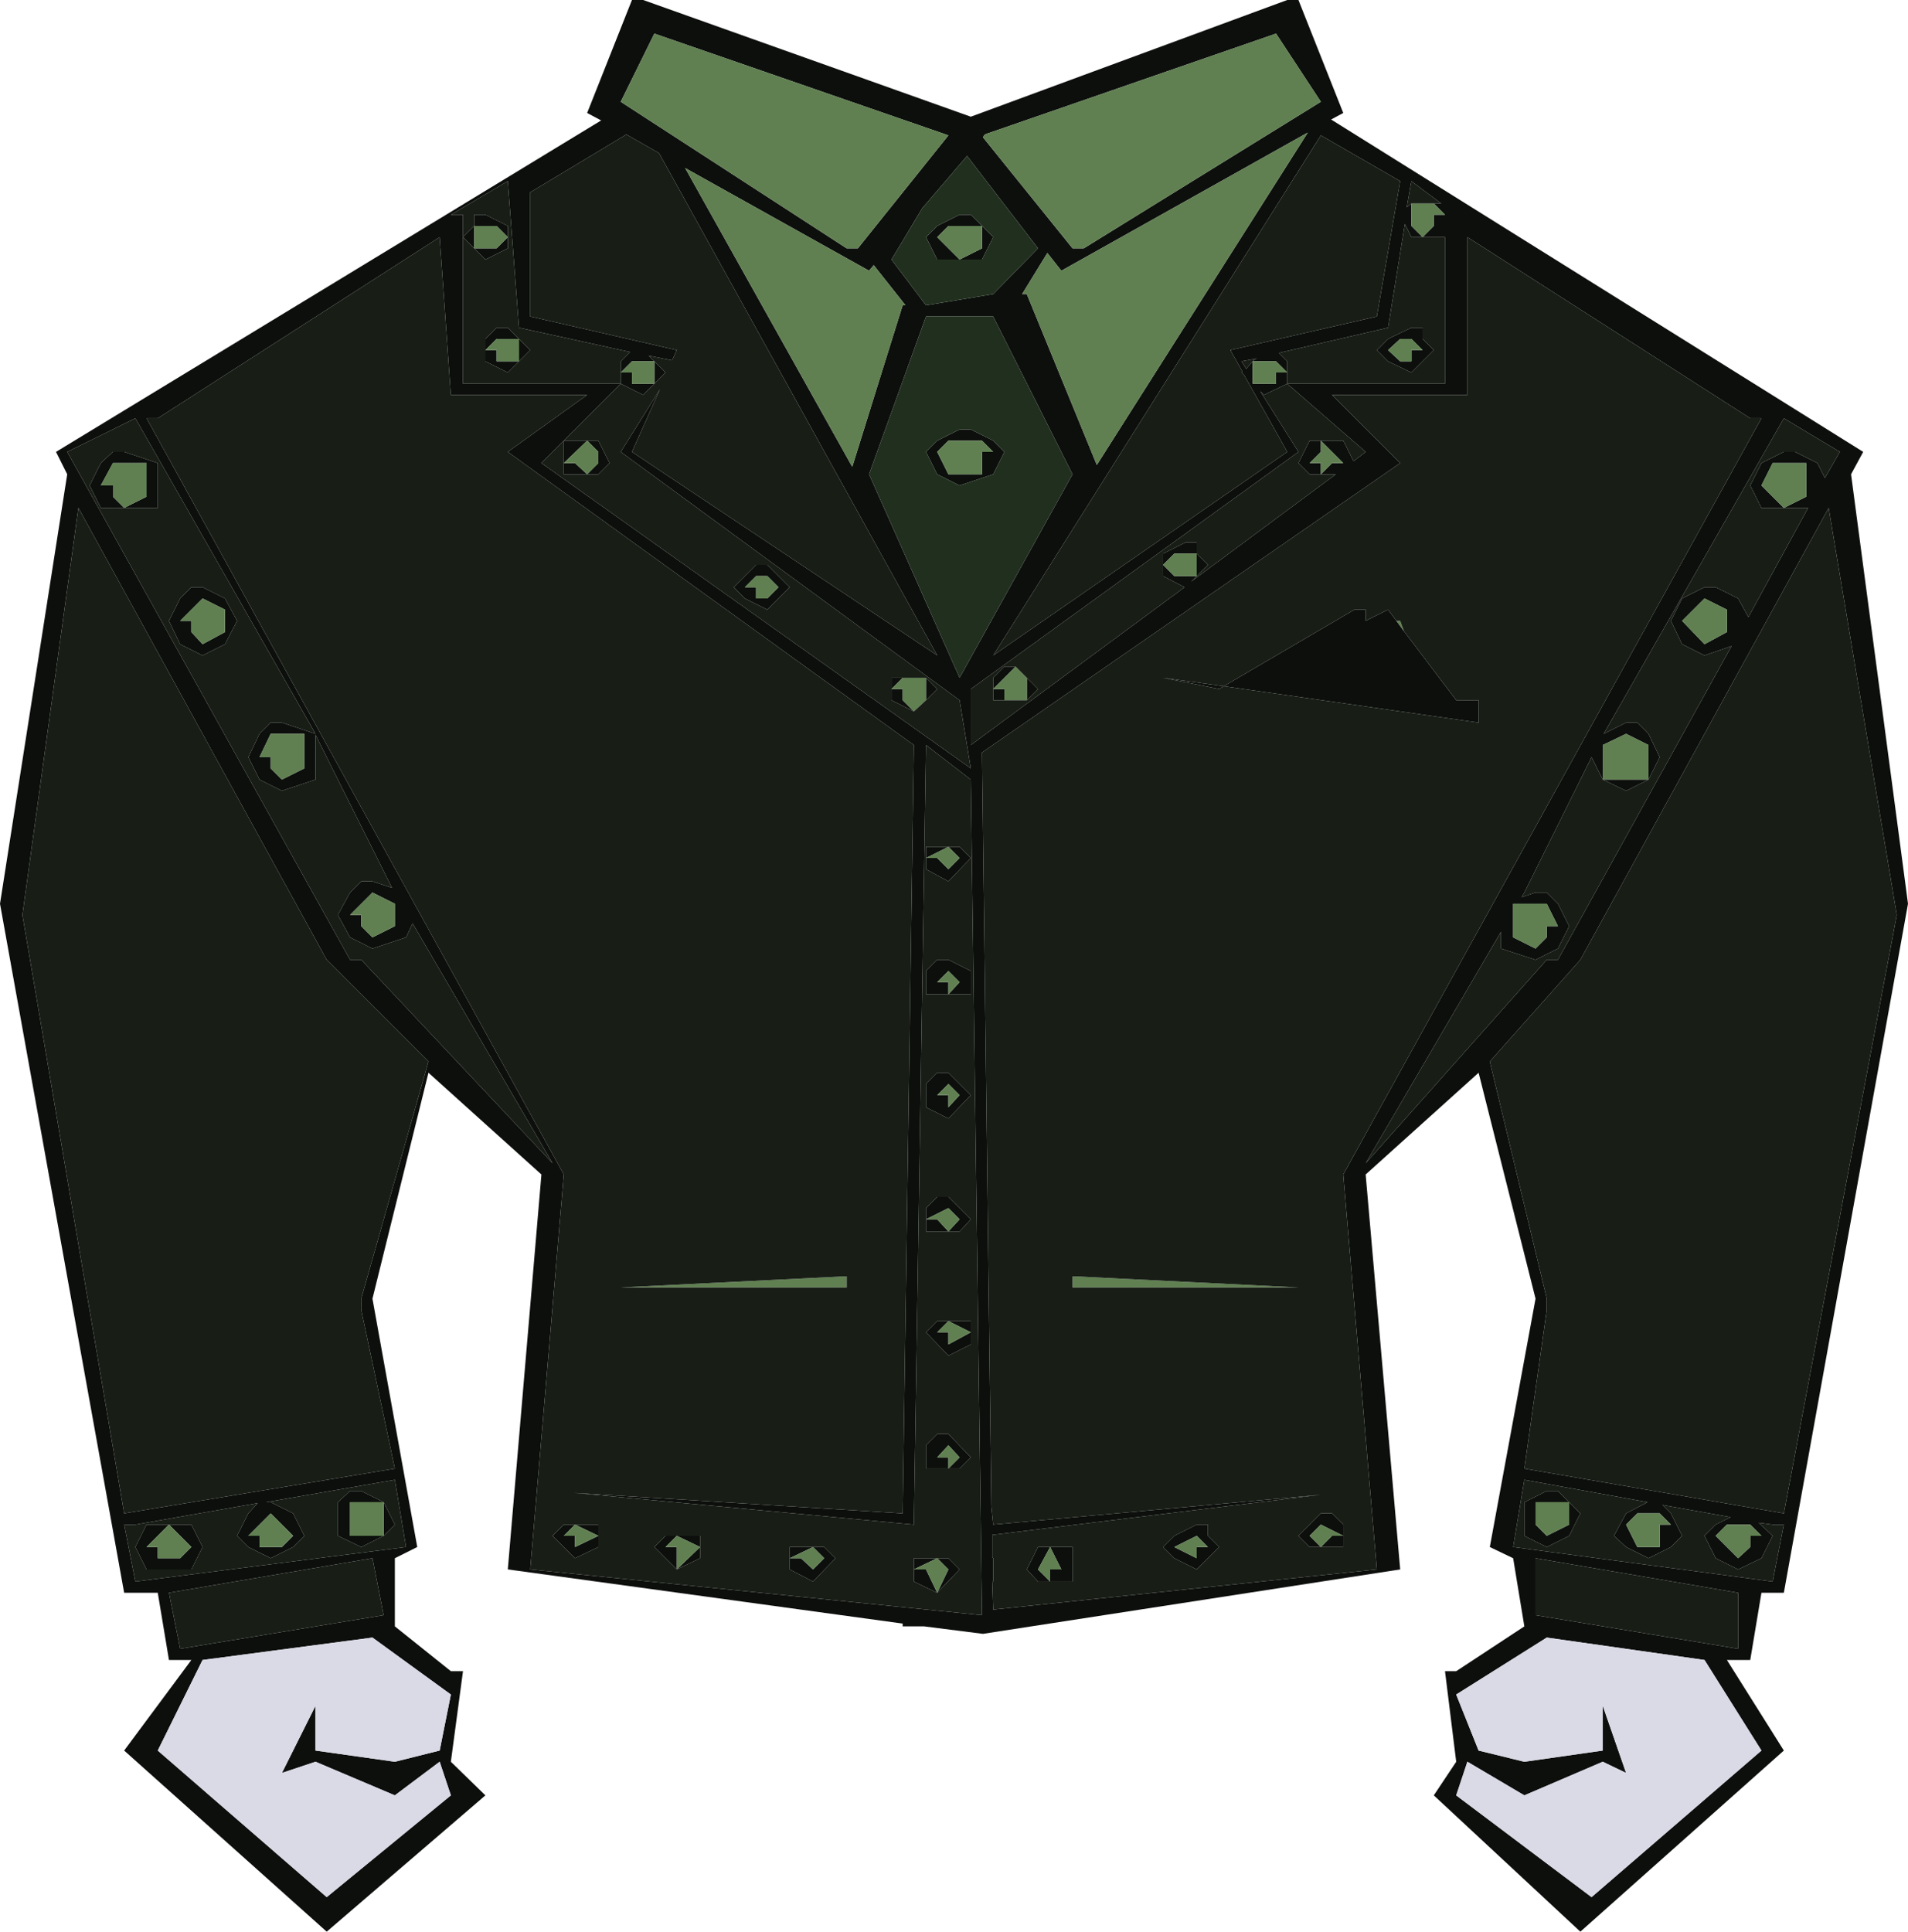 <?xml version="1.0" encoding="UTF-8" standalone="no"?>
<svg xmlns:xlink="http://www.w3.org/1999/xlink" height="103.45px" width="102.2px" xmlns="http://www.w3.org/2000/svg">
  <g transform="matrix(1.0, 0.0, 0.0, 1.0, 53.05, 56.25)">
    <path d="M15.9 -56.25 L16.5 -56.25 18.9 -50.2 18.25 -49.85 46.75 -32.05 46.1 -30.85 49.15 -7.85 42.5 29.05 41.3 29.05 40.7 32.65 39.45 32.65 42.5 37.5 31.6 47.2 23.75 39.9 24.95 38.1 24.35 33.25 24.95 33.25 28.6 30.85 28.0 27.2 26.75 26.6 29.2 13.3 26.15 1.2 20.1 6.65 21.95 27.8 -0.4 31.25 -3.55 30.85 -4.7 30.85 -4.7 30.7 -25.85 27.8 -24.05 6.65 -30.1 1.2 -33.1 13.3 -30.7 26.6 -31.9 27.2 -31.9 30.85 -28.9 33.25 -28.25 33.25 -28.9 38.1 -27.05 39.9 -35.55 47.2 -46.4 37.5 -42.8 32.65 -44.0 32.65 -44.6 29.05 -46.4 29.05 -53.05 -7.85 -49.45 -30.85 -50.05 -32.05 -20.85 -49.8 -21.6 -50.2 -19.2 -56.25 -18.6 -56.25 -1.05 -50.0 15.9 -56.25 M17.7 -50.8 L15.3 -54.45 -0.3 -49.05 -0.4 -48.9 4.4 -42.95 5.0 -42.95 17.7 -50.8 M23.75 -45.35 L24.15 -45.35 22.55 -46.55 22.3 -45.15 22.55 -45.35 22.55 -44.15 23.15 -43.55 23.75 -44.15 23.75 -44.75 24.35 -44.75 23.75 -45.35 M17.7 -32.65 L18.9 -32.65 19.45 -31.55 20.1 -32.05 15.9 -35.7 24.35 -35.7 24.35 -43.55 23.15 -43.55 22.55 -43.55 22.2 -44.25 21.3 -38.7 15.45 -37.35 15.9 -36.9 15.9 -36.3 15.9 -35.7 14.65 -35.1 14.45 -35.3 16.5 -32.05 -1.05 -19.35 -1.05 -16.35 10.4 -24.8 9.25 -25.4 9.25 -26.0 9.85 -25.4 11.05 -25.4 11.05 -26.6 11.65 -26.0 10.75 -25.1 18.5 -30.85 17.7 -30.85 18.3 -31.45 18.9 -31.45 17.7 -32.65 17.7 -32.05 17.1 -31.45 17.7 -31.45 17.7 -30.85 17.1 -30.85 16.5 -31.45 17.1 -32.65 17.7 -32.65 M14.05 -36.9 L14.05 -35.7 15.3 -35.7 15.3 -36.3 15.9 -36.3 15.3 -36.9 14.05 -36.9 14.25 -37.05 13.45 -36.9 13.7 -36.5 14.05 -36.9 M21.95 -38.1 L21.3 -37.5 21.95 -36.9 22.55 -36.9 22.55 -37.5 23.15 -37.5 22.55 -38.1 21.95 -38.1 M32.8 -14.5 L32.2 -15.7 28.6 -8.45 28.45 -8.2 29.2 -8.45 29.8 -8.45 30.4 -7.85 31.0 -6.65 30.4 -5.45 29.2 -4.85 27.35 -5.45 27.35 -6.35 20.1 6.05 29.8 -4.85 30.4 -4.85 39.7 -21.65 38.25 -21.15 37.05 -21.75 36.45 -23.0 37.05 -24.2 38.25 -24.8 38.85 -24.8 40.05 -24.2 40.6 -23.2 43.8 -29.05 42.5 -29.05 41.3 -29.05 40.7 -30.25 41.3 -31.45 42.5 -32.05 43.1 -32.05 44.3 -31.45 44.7 -30.65 45.5 -32.05 42.5 -33.85 32.85 -16.95 34.05 -17.55 34.65 -17.55 35.25 -16.95 35.85 -15.7 35.25 -14.5 35.25 -16.35 34.05 -16.95 32.8 -16.35 32.8 -14.5 35.25 -14.5 34.05 -13.9 32.8 -14.5 M20.7 -39.3 L21.95 -46.55 17.7 -49.0 0.15 -21.15 15.9 -32.05 13.6 -36.15 13.45 -36.3 13.5 -36.35 12.85 -37.5 20.7 -39.3 M20.7 -37.5 L21.3 -38.1 22.55 -38.7 23.15 -38.7 23.15 -38.1 23.75 -37.5 22.55 -36.3 21.3 -36.9 20.7 -37.5 M42.5 -29.05 L43.7 -29.65 43.7 -31.45 41.9 -31.45 41.3 -30.25 42.5 -29.05 M0.15 27.8 L0.15 28.45 0.1 28.45 0.15 29.95 20.7 27.8 18.9 6.65 41.3 -33.85 40.7 -33.85 25.55 -43.55 25.55 -35.1 18.3 -35.1 21.95 -31.45 -0.45 -15.95 0.05 24.4 0.15 25.4 17.7 23.8 0.1 25.95 0.1 27.15 0.15 27.2 0.15 27.8 0.1 27.8 0.15 27.8 M1.7 -40.5 L1.95 -40.5 5.7 -31.35 17.0 -49.15 3.8 -41.75 3.05 -42.7 1.7 -40.5 M0.75 -32.05 L0.15 -30.85 -1.65 -30.25 -2.85 -30.85 -3.45 -32.05 -2.85 -32.65 -1.65 -33.25 -1.05 -33.25 0.15 -32.65 0.75 -32.05 M0.15 -40.5 L2.55 -42.95 -1.25 -47.9 -3.65 -45.1 -5.3 -42.35 -3.45 -39.9 0.15 -40.5 M9.25 -26.0 L9.25 -26.6 10.45 -27.2 11.05 -27.2 11.05 -26.6 9.85 -26.6 9.25 -26.0 M4.4 -30.85 L0.15 -39.3 -3.45 -39.3 -6.5 -30.85 -1.65 -19.95 4.4 -30.85 M12.5 -19.5 L12.25 -19.35 9.25 -19.95 12.5 -19.5 19.5 -23.6 20.1 -23.6 20.1 -23.0 21.3 -23.6 21.75 -23.0 22.15 -22.45 24.95 -18.75 26.15 -18.75 26.15 -17.55 12.5 -19.5 M0.15 -19.35 L0.15 -19.95 0.75 -20.55 1.35 -20.55 0.15 -19.35 0.75 -19.35 0.75 -18.75 0.15 -18.75 0.15 -19.35 M1.95 -19.95 L2.55 -19.35 1.95 -18.75 1.95 -19.95 M38.25 -24.2 L37.05 -23.0 38.25 -21.75 39.45 -22.4 39.45 -23.6 38.25 -24.2 M28.0 -7.85 L28.0 -6.05 29.2 -5.45 29.8 -6.05 29.8 -6.65 30.4 -6.65 29.8 -7.85 28.0 -7.85 M41.9 25.4 L41.15 25.3 41.9 26.0 41.3 27.2 40.05 27.8 38.85 27.2 38.25 26.0 38.85 25.4 39.65 25.0 36.0 24.35 36.45 24.8 37.05 26.0 36.45 26.6 35.25 27.2 34.05 26.6 33.4 26.0 34.05 24.8 35.2 24.2 28.6 23.0 28.0 26.6 41.9 28.45 42.5 25.4 41.9 25.4 M48.55 -7.25 L44.9 -29.05 31.6 -4.85 26.75 0.6 29.8 13.3 29.8 13.9 28.6 22.4 42.5 24.8 48.55 -7.25 M41.3 26.0 L40.7 25.4 39.45 25.4 38.85 26.0 40.05 27.2 40.7 26.6 40.7 26.0 41.3 26.0 M31.0 24.2 L31.6 24.8 31.0 26.0 29.8 26.6 28.6 26.0 28.6 24.2 29.8 23.6 30.4 23.6 31.0 24.2 29.2 24.2 29.2 25.4 29.8 26.0 31.0 25.4 31.0 24.2 M18.9 26.0 L17.7 25.4 17.1 26.0 17.7 26.6 18.3 26.0 18.9 26.0 18.9 26.6 17.7 26.6 17.1 26.6 16.5 26.0 17.7 24.8 18.3 24.8 18.9 25.4 18.9 26.0 M11.05 26.0 L9.85 26.6 11.05 27.2 11.05 26.6 11.65 26.6 11.05 26.0 M11.65 26.0 L12.25 26.6 11.05 27.8 9.85 27.2 9.25 26.6 9.85 26.0 11.05 25.4 11.65 25.4 11.65 26.0 M3.2 26.6 L2.55 27.8 3.2 28.45 2.55 28.45 1.95 27.8 2.55 26.6 3.2 26.6 4.4 26.6 4.4 28.45 3.2 28.45 3.2 27.8 3.8 27.8 3.2 26.6 M35.85 24.8 L34.65 24.8 34.05 25.4 34.65 26.6 35.85 26.6 35.85 25.4 36.45 25.4 35.85 24.8 M40.05 32.05 L40.05 29.05 29.2 27.2 29.2 30.25 40.05 32.05 M29.8 31.45 L24.95 34.5 26.15 37.5 28.6 38.1 32.8 37.5 32.8 35.1 34.05 38.7 32.8 38.1 28.6 39.9 25.55 38.1 24.95 39.9 32.2 45.35 41.3 37.5 38.25 32.65 29.8 31.45 M-19.8 -50.8 L-7.7 -42.95 -7.1 -42.95 -2.25 -49.0 -18.0 -54.45 -19.8 -50.8 M-45.2 -33.85 L-22.85 6.65 -24.65 27.8 -0.45 30.25 -1.05 -14.5 -3.45 -16.35 -4.1 25.4 -22.3 23.7 -4.7 24.8 -4.1 -16.35 -25.85 -32.05 -21.6 -35.1 -28.9 -35.1 -29.5 -43.55 -44.6 -33.85 -45.2 -33.85 M-47.0 -32.05 L-46.4 -32.05 -44.6 -31.45 -44.6 -29.05 -46.4 -29.05 -47.65 -29.05 -48.25 -30.25 -47.65 -31.45 -47.0 -32.05 M-45.8 -33.85 L-49.45 -32.05 -34.3 -4.85 -33.7 -4.85 -23.45 6.05 -30.95 -6.8 -31.3 -6.05 -33.1 -5.45 -34.3 -6.05 -34.95 -7.25 -34.3 -8.45 -33.7 -9.05 -33.1 -9.05 -32.05 -8.7 -36.15 -16.9 -36.15 -14.5 -37.95 -13.9 -39.15 -14.5 -39.75 -15.7 -39.15 -16.95 -38.55 -17.55 -37.95 -17.55 -36.15 -16.95 -45.8 -33.85 M-46.4 -29.05 L-45.2 -29.65 -45.2 -31.45 -47.0 -31.45 -47.65 -30.25 -47.0 -30.25 -47.0 -29.65 -46.4 -29.05 M-42.2 -24.8 L-41.0 -24.2 -40.35 -23.0 -41.0 -21.75 -42.2 -21.15 -43.4 -21.75 -44.0 -23.0 -43.4 -24.2 -42.8 -24.8 -42.2 -24.8 M-42.2 -21.75 L-41.0 -22.4 -41.0 -23.6 -42.2 -24.2 -43.4 -23.0 -42.8 -23.0 -42.8 -22.4 -42.2 -21.75 M-51.85 -7.25 L-46.4 24.8 -31.9 22.4 -33.7 13.9 -33.7 13.3 -30.1 0.6 -35.55 -4.85 -48.85 -29.05 -51.85 -7.25 M-1.65 -42.35 L-2.85 -42.35 -3.45 -43.55 -2.85 -44.15 -1.65 -44.75 -1.05 -44.75 -0.45 -44.15 -2.25 -44.15 -2.85 -43.55 -1.65 -42.35 -0.45 -42.95 -0.45 -44.15 0.15 -43.55 -0.45 -42.35 -1.65 -42.35 M-6.5 -41.75 L-16.35 -47.25 -7.4 -31.25 -4.7 -39.9 -4.55 -39.9 -6.25 -42.05 -6.5 -41.75 M-19.5 -49.05 L-24.65 -45.95 -24.65 -39.3 -16.8 -37.5 -17.05 -36.95 -18.3 -37.2 -18.0 -36.9 -17.4 -36.3 -18.0 -35.7 -18.6 -35.1 -19.8 -35.7 -22.85 -32.65 -21.6 -32.65 -21.0 -32.65 -20.4 -31.45 -21.0 -30.85 -21.6 -30.85 -22.85 -30.85 -22.85 -31.45 -22.85 -32.65 -24.05 -31.45 -1.05 -15.1 -1.65 -18.75 -19.8 -32.05 -17.7 -35.4 -19.2 -32.05 -2.85 -21.15 -17.75 -48.05 -19.5 -49.05 M-18.0 -36.9 L-19.2 -36.9 -19.8 -36.3 -19.2 -36.3 -19.2 -35.7 -18.0 -35.7 -18.0 -36.9 M-19.8 -36.9 L-19.3 -37.4 -25.25 -38.7 -25.85 -46.55 -28.9 -44.75 -28.25 -44.75 -28.25 -43.55 -27.65 -44.15 -27.65 -44.75 -27.05 -44.75 -25.85 -44.15 -25.85 -43.55 -25.85 -42.95 -27.05 -42.35 -27.65 -42.95 -28.25 -43.55 -28.25 -35.7 -19.8 -35.7 -19.8 -36.3 -19.8 -36.9 M-12.55 -26.0 L-11.95 -26.0 -10.75 -24.8 -11.95 -23.6 -13.15 -24.2 -13.75 -24.8 -12.55 -26.0 M-13.15 -24.8 L-12.55 -24.8 -12.55 -24.2 -11.95 -24.2 -11.35 -24.8 -11.95 -25.4 -12.55 -25.4 -13.15 -24.8 M-2.85 -32.05 L-2.25 -30.85 -0.45 -30.85 -0.45 -32.05 0.15 -32.05 -0.45 -32.65 -2.25 -32.65 -2.85 -32.05 M-27.65 -44.15 L-27.65 -42.95 -26.45 -42.95 -25.85 -43.55 -26.45 -44.15 -27.65 -44.15 M-27.05 -37.5 L-27.05 -38.1 -26.45 -38.7 -25.85 -38.7 -25.25 -38.1 -26.45 -38.1 -27.05 -37.5 -26.45 -37.5 -26.45 -36.9 -25.25 -36.9 -25.25 -38.1 -24.65 -37.5 -25.25 -36.9 -25.85 -36.3 -27.05 -36.9 -27.05 -37.5 M-3.45 -18.75 L-3.45 -19.95 -2.85 -19.35 -3.45 -18.75 M-33.7 -7.25 L-33.7 -6.65 -33.1 -6.05 -31.9 -6.65 -31.9 -7.85 -33.1 -8.45 -34.3 -7.25 -33.7 -7.25 M-39.15 -15.7 L-38.55 -15.7 -38.55 -15.1 -37.95 -14.5 -36.75 -15.1 -36.75 -16.95 -38.55 -16.95 -39.15 -15.7 M-21.6 -32.65 L-22.85 -31.45 -22.25 -31.45 -21.6 -30.85 -21.0 -31.45 -21.0 -32.05 -21.6 -32.65 M-4.7 -19.95 L-5.3 -19.35 -4.7 -19.35 -4.7 -18.75 -4.1 -18.15 -5.3 -18.75 -5.3 -19.35 -5.3 -19.95 -4.7 -19.95 M-3.45 -10.3 L-2.85 -10.3 -2.25 -9.7 -1.65 -10.3 -2.25 -10.9 -1.65 -10.9 -1.05 -10.3 -2.25 -9.05 -3.45 -9.7 -3.45 -10.3 -3.45 -10.9 -2.25 -10.9 -3.45 -10.3 M-2.25 -3.0 L-1.65 -3.65 -2.25 -4.25 -2.85 -3.65 -2.25 -3.65 -2.25 -3.0 -3.45 -3.0 -3.45 -4.25 -2.85 -4.85 -2.25 -4.85 -1.05 -4.25 -1.05 -3.0 -2.25 -3.0 M-1.65 2.4 L-2.25 1.8 -2.85 2.4 -2.25 2.4 -2.25 3.05 -1.65 2.4 M-1.05 2.4 L-2.25 3.65 -3.45 3.05 -3.45 1.8 -2.85 1.2 -2.25 1.2 -1.05 2.4 M-2.25 9.7 L-1.65 9.05 -2.25 8.45 -3.45 9.05 -3.45 8.45 -2.85 7.85 -2.25 7.85 -1.05 9.05 -1.65 9.7 -2.25 9.7 -3.45 9.7 -3.45 9.05 -2.85 9.05 -2.25 9.7 M-2.25 14.5 L-1.05 14.5 -1.05 15.1 -2.25 14.5 -2.85 15.1 -2.25 15.1 -2.25 15.75 -1.05 15.1 -1.05 15.75 -2.25 16.35 -3.45 15.1 -2.85 14.5 -2.25 14.5 M-2.85 20.55 L-2.25 20.55 -1.05 21.8 -1.65 22.4 -2.25 22.4 -3.45 22.4 -3.45 21.15 -2.85 20.55 M-2.25 22.4 L-1.65 21.8 -2.25 21.15 -2.85 21.8 -2.25 21.8 -2.25 22.4 M-38.55 24.2 L-37.35 24.8 -36.75 26.0 -37.35 26.6 -38.55 27.2 -39.75 26.6 -40.35 26.0 -39.75 24.8 -39.25 24.25 -45.8 25.4 -46.4 25.4 -45.8 28.45 -31.3 26.6 -31.9 23.0 -38.8 24.2 -38.55 24.2 M-32.5 26.0 L-33.7 26.6 -34.95 26.0 -34.95 24.2 -34.3 23.6 -33.7 23.6 -32.5 24.2 -34.3 24.2 -34.3 26.0 -32.5 26.0 -32.5 24.2 -31.9 25.4 -32.5 26.0 M-21.0 26.0 L-21.0 26.6 -22.25 27.2 -23.45 26.0 -22.85 25.4 -22.25 25.4 -21.0 25.4 -21.0 26.0 -22.25 25.4 -22.85 26.0 -22.25 26.0 -22.25 26.6 -21.0 26.0 M-33.1 27.2 L-44.0 29.05 -43.4 32.05 -32.5 30.25 -33.1 27.2 M-37.95 26.6 L-37.35 26.0 -38.55 24.8 -39.75 26.0 -39.15 26.0 -39.15 26.6 -37.95 26.6 M-37.95 38.7 L-36.15 35.1 -36.15 37.5 -31.9 38.1 -29.5 37.5 -28.9 34.5 -33.1 31.45 -42.2 32.65 -44.6 37.5 -35.55 45.35 -28.9 39.9 -29.5 38.1 -31.9 39.9 -36.15 38.1 -37.95 38.7 M-1.65 27.8 L-2.85 29.05 -4.1 28.45 -4.1 27.8 -4.1 27.2 -2.85 27.2 -2.25 27.2 -1.65 27.8 M-4.1 27.8 L-3.45 27.8 -2.85 29.05 -2.25 27.8 -2.85 27.2 -4.1 27.8 M-9.5 26.6 L-8.9 26.6 -8.3 27.2 -9.5 28.45 -10.75 27.8 -10.75 27.2 -10.15 27.2 -9.5 27.8 -8.9 27.2 -9.5 26.6 -10.75 27.2 -10.75 26.6 -9.5 26.6 M-16.8 26.0 L-15.55 26.0 -15.55 26.6 -15.55 27.2 -16.8 27.8 -18.0 26.6 -17.4 26.0 -16.8 26.0 -17.4 26.6 -16.8 26.6 -16.8 27.8 -15.55 26.6 -16.8 26.0 M-42.2 26.6 L-42.8 27.8 -45.2 27.8 -45.8 26.6 -45.2 25.4 -44.0 25.4 -42.8 25.4 -42.2 26.6 M-45.2 26.6 L-44.6 26.6 -44.6 27.2 -43.4 27.2 -42.8 26.6 -44.0 25.4 -45.2 26.6" fill="#0d0f0d" fill-rule="evenodd" stroke="none"/>
    <path d="M17.7 -50.8 L5.0 -42.95 4.4 -42.95 -0.4 -48.9 -0.3 -49.05 15.3 -54.45 17.7 -50.8 M22.55 -45.35 L23.75 -45.35 24.35 -44.75 23.75 -44.75 23.75 -44.15 23.15 -43.55 22.55 -44.15 22.55 -45.35 M17.7 -32.65 L18.9 -31.45 18.3 -31.45 17.7 -30.85 17.7 -31.45 17.1 -31.45 17.7 -32.05 17.7 -32.65 M11.05 -26.6 L11.05 -25.4 9.85 -25.4 9.25 -26.0 9.85 -26.6 11.05 -26.6 M15.9 -36.3 L15.3 -36.3 15.3 -35.7 14.05 -35.7 14.05 -36.9 15.3 -36.9 15.9 -36.3 M21.95 -38.1 L22.55 -38.1 23.15 -37.5 22.55 -37.5 22.55 -36.9 21.95 -36.9 21.3 -37.5 21.95 -38.1 M32.8 -14.5 L32.8 -16.35 34.05 -16.95 35.25 -16.35 35.25 -14.5 32.8 -14.5 M42.5 -29.05 L41.3 -30.25 41.9 -31.45 43.7 -31.45 43.7 -29.65 42.5 -29.05 M1.7 -40.5 L3.05 -42.7 3.8 -41.75 17.0 -49.15 5.7 -31.35 1.95 -40.5 1.7 -40.5 M21.75 -23.0 L21.95 -23.0 22.15 -22.45 21.75 -23.0 M0.15 -19.35 L1.35 -20.55 1.95 -19.95 1.95 -18.75 0.75 -18.75 0.75 -19.35 0.15 -19.35 M38.25 -24.2 L39.45 -23.6 39.45 -22.4 38.25 -21.75 37.05 -23.0 38.25 -24.2 M28.0 -7.85 L29.8 -7.85 30.4 -6.65 29.8 -6.65 29.8 -6.05 29.2 -5.45 28.0 -6.05 28.0 -7.85 M41.3 26.0 L40.7 26.0 40.7 26.6 40.05 27.2 38.85 26.0 39.45 25.4 40.7 25.4 41.3 26.0 M31.0 24.2 L31.0 25.4 29.8 26.0 29.2 25.4 29.2 24.2 31.0 24.2 M16.5 12.7 L4.4 12.7 4.4 12.1 16.5 12.7 M18.9 26.0 L18.3 26.0 17.7 26.6 17.1 26.0 17.7 25.4 18.9 26.0 M11.05 26.0 L11.65 26.6 11.05 26.6 11.05 27.2 9.85 26.6 11.05 26.0 M3.2 28.45 L2.55 27.8 3.2 26.6 3.8 27.8 3.2 27.8 3.2 28.45 M35.85 24.8 L36.45 25.4 35.85 25.4 35.85 26.6 34.65 26.6 34.05 25.4 34.65 24.8 35.85 24.8 M-19.8 -50.8 L-18.0 -54.45 -2.25 -49.0 -7.1 -42.95 -7.7 -42.95 -19.8 -50.8 M-46.4 -29.05 L-47.0 -29.65 -47.0 -30.25 -47.65 -30.25 -47.0 -31.45 -45.2 -31.45 -45.2 -29.65 -46.4 -29.05 M-42.2 -21.75 L-42.8 -22.4 -42.8 -23.0 -43.4 -23.0 -42.2 -24.2 -41.0 -23.6 -41.0 -22.4 -42.2 -21.75 M-1.65 -42.35 L-2.85 -43.55 -2.25 -44.15 -0.45 -44.15 -0.45 -42.95 -1.65 -42.35 M-6.5 -41.75 L-6.25 -42.05 -4.55 -39.9 -4.7 -39.9 -7.4 -31.25 -16.35 -47.25 -6.5 -41.75 M-18.0 -36.9 L-18.0 -35.7 -19.2 -35.7 -19.2 -36.3 -19.8 -36.3 -19.2 -36.9 -18.0 -36.9 M-13.15 -24.8 L-12.55 -25.4 -11.95 -25.4 -11.35 -24.8 -11.95 -24.2 -12.55 -24.2 -12.55 -24.8 -13.15 -24.8 M-2.85 -32.05 L-2.25 -32.65 -0.45 -32.65 0.15 -32.05 -0.45 -32.05 -0.45 -30.85 -2.25 -30.85 -2.85 -32.05 M-27.65 -44.15 L-26.45 -44.15 -25.85 -43.55 -26.45 -42.95 -27.65 -42.95 -27.65 -44.15 M-27.05 -37.5 L-26.45 -38.1 -25.25 -38.1 -25.25 -36.9 -26.45 -36.9 -26.45 -37.5 -27.05 -37.5 M-21.6 -32.65 L-21.0 -32.05 -21.0 -31.45 -21.6 -30.85 -22.25 -31.45 -22.85 -31.45 -21.6 -32.65 M-39.15 -15.7 L-38.55 -16.95 -36.75 -16.95 -36.75 -15.1 -37.95 -14.5 -38.55 -15.1 -38.55 -15.7 -39.15 -15.7 M-33.7 -7.25 L-34.3 -7.25 -33.1 -8.45 -31.9 -7.85 -31.9 -6.65 -33.1 -6.05 -33.7 -6.65 -33.7 -7.25 M-3.45 -19.95 L-3.45 -18.75 -4.1 -18.15 -4.7 -18.75 -4.7 -19.35 -5.3 -19.35 -4.7 -19.95 -3.45 -19.95 M-2.25 -10.9 L-1.65 -10.3 -2.25 -9.7 -2.85 -10.3 -3.45 -10.3 -2.25 -10.9 M-2.25 -3.0 L-2.25 -3.65 -2.85 -3.65 -2.25 -4.25 -1.65 -3.65 -2.25 -3.0 M-1.65 2.4 L-2.25 3.05 -2.25 2.4 -2.85 2.4 -2.25 1.8 -1.65 2.4 M-3.45 9.05 L-2.25 8.45 -1.65 9.05 -2.25 9.7 -2.85 9.05 -3.45 9.05 M-2.25 14.5 L-1.05 15.1 -2.25 15.75 -2.25 15.1 -2.85 15.1 -2.25 14.5 M-2.25 22.4 L-2.25 21.8 -2.85 21.8 -2.25 21.15 -1.65 21.8 -2.25 22.4 M-19.8 12.7 L-7.7 12.1 -7.7 12.7 -19.8 12.7 M-32.5 26.0 L-34.3 26.0 -34.3 24.2 -32.5 24.2 -32.5 26.0 M-21.0 26.0 L-22.25 26.6 -22.25 26.0 -22.85 26.0 -22.25 25.4 -21.0 26.0 M-37.95 26.6 L-39.15 26.6 -39.15 26.0 -39.75 26.0 -38.55 24.8 -37.35 26.0 -37.95 26.6 M-4.1 27.8 L-2.85 27.2 -2.25 27.8 -2.85 29.05 -3.45 27.8 -4.1 27.8 M-9.5 26.6 L-8.9 27.2 -9.5 27.8 -10.15 27.2 -10.75 27.2 -9.5 26.6 M-16.8 26.0 L-15.55 26.6 -16.8 27.8 -16.8 26.6 -17.4 26.6 -16.8 26.0 M-45.2 26.6 L-44.0 25.4 -42.8 26.6 -43.4 27.2 -44.6 27.2 -44.6 26.6 -45.2 26.6" fill="#608051" fill-rule="evenodd" stroke="none"/>
    <path d="M0.15 -40.5 L-3.45 -39.9 -5.3 -42.35 -3.65 -45.1 -1.25 -47.9 2.55 -42.95 0.15 -40.5 M0.75 -32.05 L0.15 -32.65 -1.05 -33.25 -1.65 -33.25 -2.85 -32.65 -3.45 -32.05 -2.85 -30.85 -1.65 -30.25 0.15 -30.85 0.75 -32.05 M4.4 -30.85 L-1.65 -19.95 -6.5 -30.85 -3.45 -39.3 0.15 -39.3 4.4 -30.85 M-0.45 -44.15 L-1.05 -44.75 -1.65 -44.75 -2.85 -44.15 -3.45 -43.55 -2.85 -42.35 -1.65 -42.35 -0.45 -42.35 0.15 -43.55 -0.45 -44.15" fill="#21301e" fill-rule="evenodd" stroke="none"/>
    <path d="M22.55 -45.35 L22.3 -45.15 22.55 -46.55 24.15 -45.35 23.75 -45.35 22.55 -45.35 M23.15 -43.55 L24.35 -43.55 24.35 -35.7 15.9 -35.7 20.1 -32.05 19.45 -31.55 18.9 -32.65 17.7 -32.65 17.1 -32.65 16.5 -31.45 17.1 -30.85 17.7 -30.85 18.5 -30.85 10.75 -25.1 11.65 -26.0 11.05 -26.6 11.05 -27.2 10.45 -27.2 9.25 -26.6 9.25 -26.0 9.25 -25.4 10.4 -24.8 -1.05 -16.35 -1.05 -19.35 16.5 -32.05 14.45 -35.3 14.65 -35.1 15.9 -35.7 15.9 -36.3 15.9 -36.9 15.45 -37.35 21.3 -38.7 22.2 -44.25 22.55 -43.55 23.15 -43.55 M14.05 -36.9 L13.7 -36.5 13.45 -36.9 14.25 -37.05 14.05 -36.9 M20.7 -37.5 L21.3 -36.9 22.55 -36.3 23.75 -37.5 23.15 -38.1 23.15 -38.7 22.55 -38.7 21.3 -38.1 20.7 -37.5 M20.7 -39.3 L12.85 -37.5 13.5 -36.35 13.45 -36.3 13.6 -36.15 15.9 -32.05 0.15 -21.15 17.7 -49.0 21.95 -46.55 20.7 -39.3 M42.5 -29.05 L43.8 -29.05 40.6 -23.2 40.05 -24.2 38.85 -24.8 38.25 -24.8 37.05 -24.2 36.45 -23.0 37.05 -21.75 38.25 -21.15 39.7 -21.65 30.4 -4.85 29.8 -4.85 20.1 6.05 27.35 -6.35 27.35 -5.45 29.2 -4.85 30.4 -5.45 31.0 -6.65 30.4 -7.85 29.8 -8.45 29.2 -8.45 28.45 -8.2 28.6 -8.45 32.2 -15.7 32.8 -14.5 34.05 -13.9 35.25 -14.5 35.85 -15.7 35.25 -16.95 34.65 -17.55 34.05 -17.55 32.85 -16.95 42.5 -33.85 45.5 -32.05 44.7 -30.65 44.3 -31.45 43.1 -32.05 42.5 -32.05 41.3 -31.45 40.7 -30.25 41.3 -29.05 42.5 -29.05 M0.15 27.8 L0.15 27.2 0.1 27.15 0.1 25.95 17.7 23.8 0.15 25.4 0.05 24.4 -0.45 -15.95 21.95 -31.45 18.3 -35.1 25.55 -35.1 25.55 -43.55 40.7 -33.85 41.3 -33.85 18.9 6.65 20.7 27.8 0.15 29.95 0.1 28.45 0.15 28.45 0.15 27.8 M12.5 -19.5 L9.25 -19.95 12.25 -19.35 12.5 -19.5 26.15 -17.55 26.15 -18.75 24.95 -18.75 22.15 -22.45 21.95 -23.0 21.75 -23.0 21.3 -23.6 20.1 -23.0 20.1 -23.6 19.5 -23.6 12.5 -19.5 M1.35 -20.55 L0.75 -20.55 0.15 -19.95 0.15 -19.35 0.15 -18.75 0.75 -18.75 1.95 -18.75 2.55 -19.35 1.95 -19.95 1.35 -20.55 M48.55 -7.25 L42.5 24.8 28.6 22.4 29.8 13.9 29.8 13.3 26.75 0.6 31.6 -4.85 44.9 -29.05 48.55 -7.25 M41.9 25.4 L42.5 25.4 41.9 28.45 28.0 26.6 28.6 23.0 35.2 24.2 34.05 24.8 33.4 26.0 34.05 26.6 35.25 27.2 36.45 26.6 37.05 26.0 36.45 24.8 36.0 24.35 39.65 25.0 38.85 25.4 38.25 26.0 38.85 27.2 40.05 27.8 41.3 27.2 41.9 26.0 41.15 25.3 41.9 25.4 M31.0 24.2 L30.4 23.6 29.8 23.6 28.6 24.2 28.6 26.0 29.8 26.6 31.0 26.0 31.6 24.8 31.0 24.2 M16.5 12.7 L4.4 12.1 4.4 12.7 16.5 12.7 M18.9 26.0 L18.9 25.4 18.3 24.8 17.7 24.8 16.5 26.0 17.1 26.6 17.7 26.6 18.9 26.6 18.9 26.0 M11.65 26.0 L11.65 25.4 11.05 25.4 9.85 26.0 9.25 26.6 9.85 27.2 11.05 27.8 12.25 26.6 11.65 26.0 M3.2 26.6 L2.55 26.6 1.95 27.8 2.55 28.45 3.2 28.45 4.4 28.45 4.4 26.6 3.2 26.6 M40.05 32.05 L29.2 30.25 29.2 27.2 40.05 29.05 40.05 32.05 M-47.0 -32.05 L-47.65 -31.45 -48.25 -30.25 -47.65 -29.05 -46.4 -29.05 -44.6 -29.05 -44.6 -31.45 -46.4 -32.05 -47.0 -32.05 M-45.2 -33.85 L-44.6 -33.85 -29.5 -43.55 -28.9 -35.1 -21.6 -35.1 -25.85 -32.05 -4.1 -16.35 -4.7 24.8 -22.3 23.7 -4.1 25.4 -3.45 -16.35 -1.05 -14.5 -0.45 30.25 -24.65 27.8 -22.85 6.65 -45.2 -33.85 M-45.8 -33.85 L-36.15 -16.95 -37.95 -17.55 -38.55 -17.55 -39.15 -16.95 -39.75 -15.7 -39.15 -14.5 -37.95 -13.9 -36.15 -14.5 -36.15 -16.9 -32.05 -8.7 -33.1 -9.05 -33.7 -9.05 -34.3 -8.45 -34.95 -7.25 -34.3 -6.05 -33.1 -5.45 -31.3 -6.05 -30.95 -6.8 -23.45 6.05 -33.7 -4.85 -34.3 -4.85 -49.45 -32.05 -45.8 -33.85 M-42.2 -24.8 L-42.8 -24.8 -43.4 -24.2 -44.0 -23.0 -43.4 -21.75 -42.2 -21.15 -41.0 -21.75 -40.35 -23.0 -41.0 -24.2 -42.2 -24.8 M-51.85 -7.25 L-48.85 -29.05 -35.55 -4.85 -30.1 0.6 -33.7 13.3 -33.7 13.9 -31.9 22.4 -46.4 24.8 -51.85 -7.25 M-19.5 -49.05 L-17.75 -48.05 -2.85 -21.15 -19.2 -32.05 -17.7 -35.4 -19.8 -32.05 -1.65 -18.75 -1.05 -15.1 -24.05 -31.45 -22.85 -32.65 -22.85 -31.45 -22.85 -30.85 -21.6 -30.85 -21.0 -30.85 -20.4 -31.45 -21.0 -32.65 -21.6 -32.65 -22.85 -32.65 -19.8 -35.7 -18.6 -35.1 -18.0 -35.7 -17.4 -36.3 -18.0 -36.9 -18.3 -37.2 -17.05 -36.95 -16.8 -37.5 -24.65 -39.3 -24.65 -45.95 -19.5 -49.05 M-12.55 -26.0 L-13.75 -24.8 -13.15 -24.2 -11.95 -23.6 -10.75 -24.8 -11.95 -26.0 -12.55 -26.0 M-19.8 -36.9 L-19.8 -36.3 -19.8 -35.7 -28.25 -35.7 -28.25 -43.55 -27.65 -42.95 -27.05 -42.35 -25.85 -42.95 -25.85 -43.55 -25.85 -44.15 -27.05 -44.75 -27.65 -44.75 -27.65 -44.15 -28.25 -43.55 -28.25 -44.75 -28.9 -44.75 -25.85 -46.55 -25.25 -38.7 -19.3 -37.4 -19.8 -36.9 M-25.25 -38.1 L-25.85 -38.7 -26.45 -38.7 -27.05 -38.1 -27.05 -37.5 -27.05 -36.9 -25.85 -36.3 -25.25 -36.9 -24.65 -37.5 -25.25 -38.1 M-3.45 -18.75 L-2.85 -19.35 -3.45 -19.95 -4.7 -19.95 -5.3 -19.95 -5.3 -19.35 -5.3 -18.75 -4.1 -18.15 -3.45 -18.75 M-3.45 -10.3 L-3.45 -9.7 -2.25 -9.05 -1.05 -10.3 -1.65 -10.9 -2.25 -10.9 -3.45 -10.9 -3.45 -10.3 M-2.25 -3.0 L-1.05 -3.0 -1.05 -4.25 -2.25 -4.85 -2.85 -4.85 -3.45 -4.25 -3.45 -3.0 -2.25 -3.0 M-1.05 2.4 L-2.25 1.2 -2.85 1.2 -3.45 1.8 -3.45 3.05 -2.25 3.65 -1.05 2.4 M-2.25 9.7 L-1.65 9.7 -1.05 9.05 -2.25 7.85 -2.85 7.85 -3.45 8.45 -3.45 9.05 -3.45 9.7 -2.25 9.7 M-1.05 15.1 L-1.05 14.5 -2.25 14.5 -2.85 14.5 -3.45 15.1 -2.25 16.35 -1.05 15.75 -1.05 15.1 M-2.85 20.55 L-3.45 21.15 -3.45 22.4 -2.25 22.4 -1.65 22.4 -1.05 21.8 -2.25 20.55 -2.85 20.55 M-19.8 12.7 L-7.7 12.7 -7.7 12.1 -19.8 12.7 M-38.55 24.2 L-38.8 24.2 -31.9 23.0 -31.3 26.6 -45.8 28.45 -46.4 25.4 -45.8 25.4 -39.25 24.25 -39.75 24.8 -40.35 26.0 -39.75 26.6 -38.55 27.2 -37.35 26.6 -36.75 26.0 -37.35 24.8 -38.55 24.2 M-32.5 24.2 L-33.7 23.6 -34.3 23.6 -34.95 24.2 -34.95 26.0 -33.7 26.6 -32.5 26.0 -31.9 25.4 -32.5 24.2 M-21.0 26.0 L-21.0 25.4 -22.25 25.4 -22.85 25.4 -23.45 26.0 -22.25 27.2 -21.0 26.6 -21.0 26.0 M-33.1 27.2 L-32.5 30.25 -43.4 32.05 -44.0 29.05 -33.1 27.2 M-1.65 27.8 L-2.25 27.2 -2.85 27.2 -4.1 27.2 -4.1 27.8 -4.1 28.45 -2.85 29.05 -1.65 27.8 M-10.75 27.2 L-10.75 27.8 -9.5 28.45 -8.3 27.2 -8.9 26.6 -9.5 26.6 -10.75 26.6 -10.75 27.2 M-16.8 26.0 L-17.4 26.0 -18.0 26.6 -16.8 27.8 -15.55 27.2 -15.55 26.6 -15.55 26.0 -16.8 26.0 M-42.2 26.6 L-42.8 25.4 -44.0 25.4 -45.2 25.4 -45.8 26.6 -45.2 27.8 -42.8 27.8 -42.2 26.6" fill="#181e16" fill-rule="evenodd" stroke="none"/>
    <path d="M29.8 31.45 L38.25 32.65 41.3 37.5 32.2 45.35 24.95 39.9 25.55 38.1 28.6 39.9 32.8 38.1 34.05 38.7 32.8 35.1 32.8 37.5 28.6 38.1 26.15 37.5 24.95 34.5 29.8 31.45 M-37.95 38.7 L-36.15 38.1 -31.9 39.9 -29.5 38.1 -28.9 39.9 -35.55 45.35 -44.6 37.5 -42.2 32.65 -33.1 31.45 -28.9 34.5 -29.5 37.5 -31.9 38.1 -36.15 37.5 -36.15 35.1 -37.95 38.7" fill="#d9dae6" fill-rule="evenodd" stroke="none"/>
  </g>
</svg>
